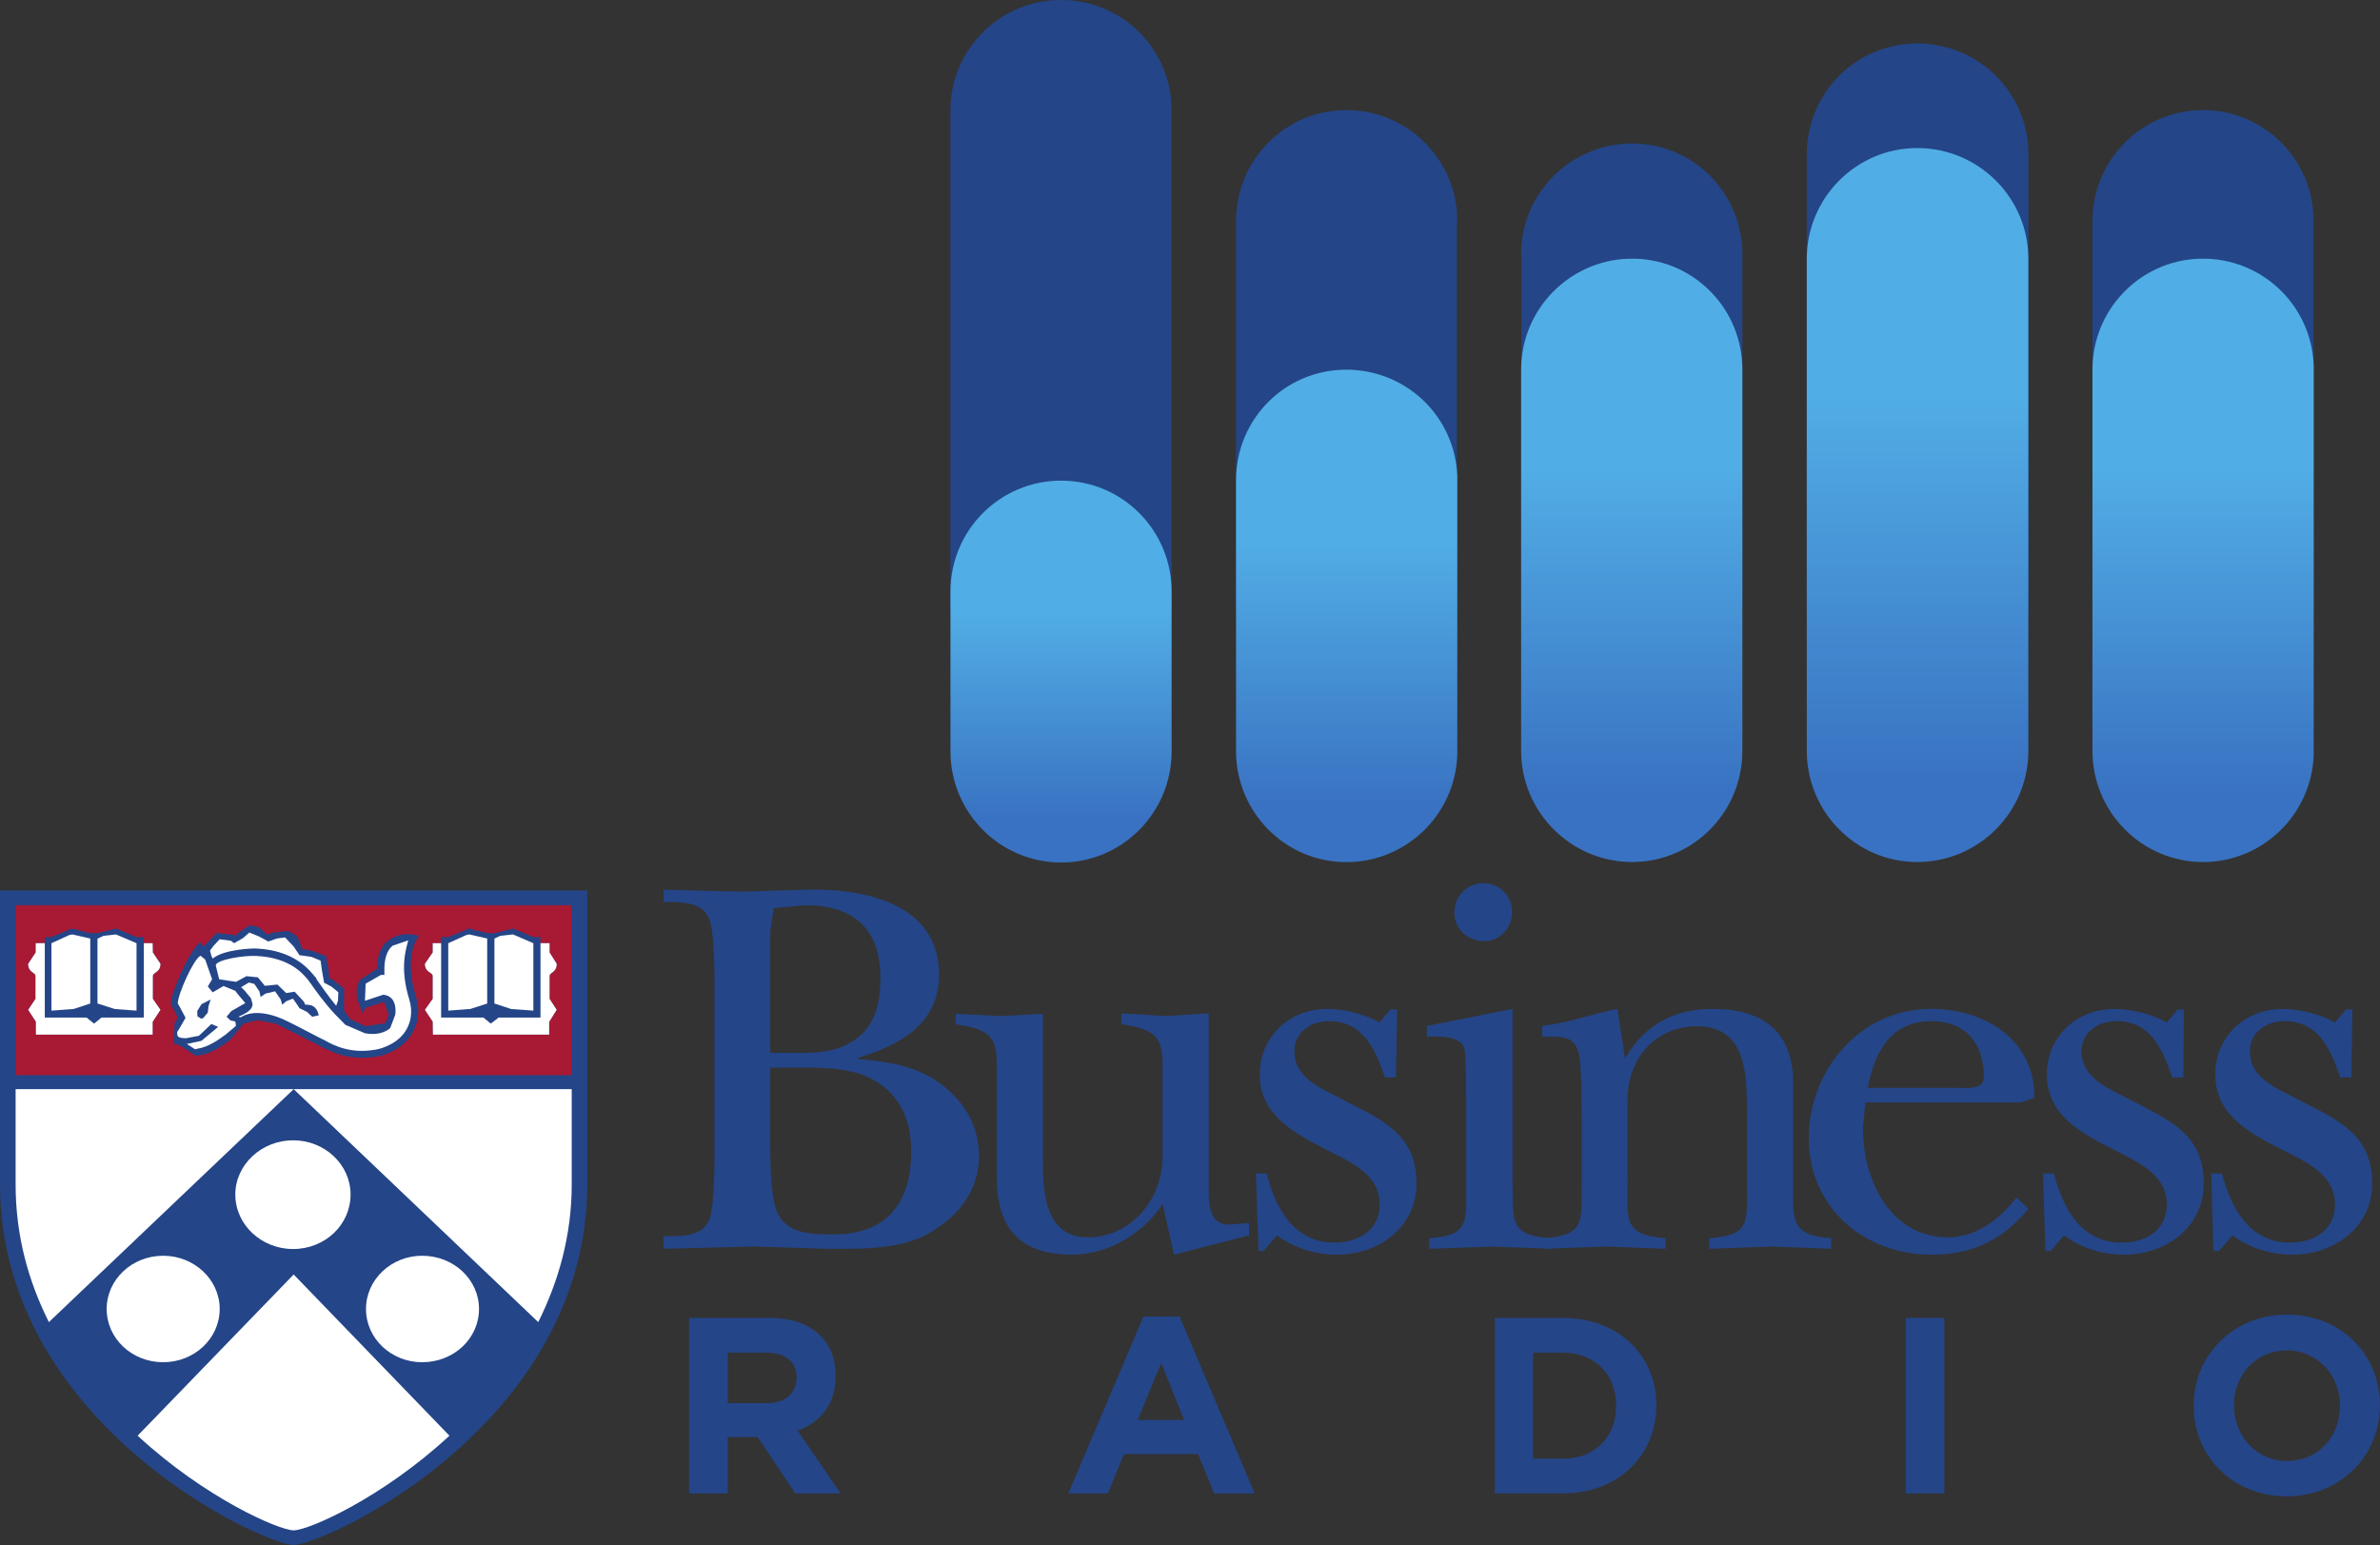 <svg width="800" height="519.38" version="1.1" viewBox="0 0 211.67 137.42" xmlns="http://www.w3.org/2000/svg">
 <rect x="0" y="0" width="211.67" height="137.42" fill="#333333" stroke="none"/>
 <defs>
  <linearGradient id="linearGradient12084" x2="1" gradientTransform="matrix(0 -6.181 -6.181 0 76.171 284.75)" gradientUnits="userSpaceOnUse">
   <stop stop-color="#51ade5" offset="0"/>
   <stop stop-color="#51ade5" offset=".35"/>
   <stop stop-color="#3972c2" offset=".884"/>
   <stop stop-color="#3972c2" offset="1"/>
  </linearGradient>
  <clipPath id="clipPath12058">
   <path d="m0 0h612v792h-612z"/>
  </clipPath>
  <linearGradient id="linearGradient12048" x2="1" gradientTransform="matrix(0 -7.315 -7.315 0 73.246 285.88)" gradientUnits="userSpaceOnUse">
   <stop stop-color="#51ade5" offset="0"/>
   <stop stop-color="#51ade5" offset=".35"/>
   <stop stop-color="#3972c2" offset=".884"/>
   <stop stop-color="#3972c2" offset="1"/>
  </linearGradient>
  <clipPath id="clipPath12022">
   <path d="m0 0h612v792h-612z"/>
  </clipPath>
  <linearGradient id="linearGradient12012" x2="1" gradientTransform="matrix(0 -6.181 -6.181 0 70.317 284.75)" gradientUnits="userSpaceOnUse">
   <stop stop-color="#51ade5" offset="0"/>
   <stop stop-color="#51ade5" offset=".35"/>
   <stop stop-color="#3972c2" offset=".884"/>
   <stop stop-color="#3972c2" offset="1"/>
  </linearGradient>
  <clipPath id="clipPath11986">
   <path d="m0 0h612v792h-612z"/>
  </clipPath>
  <linearGradient id="linearGradient11976" x2="1" gradientTransform="matrix(0 -5.045 -5.045 0 67.397 283.61)" gradientUnits="userSpaceOnUse">
   <stop stop-color="#51ade5" offset="0"/>
   <stop stop-color="#51ade5" offset=".35"/>
   <stop stop-color="#3972c2" offset=".884"/>
   <stop stop-color="#3972c2" offset="1"/>
  </linearGradient>
  <clipPath id="clipPath11950">
   <path d="m0 0h612v792h-612z"/>
  </clipPath>
  <linearGradient id="linearGradient11940" x2="1" gradientTransform="matrix(0 -3.912 -3.912 0 64.47 282.48)" gradientUnits="userSpaceOnUse">
   <stop stop-color="#51ade5" offset="0"/>
   <stop stop-color="#51ade5" offset=".35"/>
   <stop stop-color="#3972c2" offset=".884"/>
   <stop stop-color="#3972c2" offset="1"/>
  </linearGradient>
 </defs>
 <g transform="translate(-57.043 171.94)">
  <g transform="matrix(8.68 0 0 -8.68 161.23 -161.96)">
   <path d="m0 0 2e-3 0.017c0 0.628-0.506 1.133-1.133 1.133-0.626 0-1.134-0.505-1.134-1.133v-5.045c0-0.627 0.508-1.133 1.134-1.133 0.627 0 1.133 0.506 1.133 1.133l-2e-3 0.014v5.014" fill="#244587"/>
  </g>
  <g transform="matrix(8.68 0 0 -8.68 -408.19 2322.7)">
   <path d="m63.337 281.34v-1.638c0-0.628 0.507-1.139 1.134-1.139 0.626 0 1.132 0.511 1.132 1.139v1.638c0 0.628-0.506 1.136-1.132 1.136-0.627 0-1.134-0.508-1.134-1.136" fill="url(#linearGradient11940)"/>
  </g>
  <g transform="matrix(8.68 0 0 -8.68 -408.19 2322.7)">
   <g clip-path="url(#clipPath11950)">
    <g transform="translate(68.526 285.12)">
     <path d="m0 0 4e-3 0.016c0 0.628-0.508 1.137-1.137 1.137-0.626 0-1.13-0.509-1.13-1.137v-3.911c0-0.627 0.504-1.133 1.13-1.133 0.629 0 1.137 0.506 1.137 1.133l-4e-3 0.014v3.881" fill="#244587"/>
    </g>
   </g>
  </g>
  <g transform="matrix(8.68 0 0 -8.68 -408.19 2322.7)">
   <path d="m66.263 282.48v-2.774c0-0.628 0.504-1.139 1.13-1.139 0.615 0 1.114 0.487 1.137 1.096v2.86c-0.023 0.609-0.522 1.09-1.137 1.09-0.626 0-1.13-0.504-1.13-1.133" fill="url(#linearGradient11976)"/>
  </g>
  <g transform="matrix(8.68 0 0 -8.68 -408.19 2322.7)">
   <g clip-path="url(#clipPath11986)">
    <g transform="translate(71.451 284.78)">
     <path d="m0 0v0.016c0 0.628-0.504 1.135-1.13 1.135-0.625 0-1.137-0.507-1.137-1.135l3e-3 -0.016v-3.542l-3e-3 -0.015c0-0.627 0.512-1.132 1.137-1.132 0.626 0 1.13 0.505 1.13 1.132v3.557" fill="#244587"/>
    </g>
   </g>
  </g>
  <g transform="matrix(8.68 0 0 -8.68 -408.19 2322.7)">
   <path d="m70.278 284.75c-0.605-0.023-1.094-0.522-1.094-1.136v-3.907c0-0.628 0.512-1.139 1.137-1.139 0.626 0 1.13 0.511 1.13 1.139v3.907c0 0.614-0.481 1.113-1.087 1.136z" fill="url(#linearGradient12012)"/>
  </g>
  <g transform="matrix(8.68 0 0 -8.68 -408.19 2322.7)">
   <g clip-path="url(#clipPath12022)">
    <g transform="translate(74.382 285.81)">
     <path d="m0 0v0.012c0 0.628-0.51 1.134-1.14 1.134-0.623 0-1.131-0.506-1.131-1.134v-4.592c0-0.627 0.508-1.133 1.131-1.133 0.63 0 1.14 0.506 1.14 1.133v4.58" fill="#244587"/>
    </g>
   </g>
  </g>
  <g transform="matrix(8.68 0 0 -8.68 -408.19 2322.7)">
   <path d="m72.111 284.75v-5.043c0-0.628 0.508-1.139 1.131-1.139 0.63 0 1.139 0.511 1.139 1.139v5.043c0 0.624-0.509 1.134-1.139 1.134-0.623 0-1.131-0.51-1.131-1.134" fill="url(#linearGradient12048)"/>
  </g>
  <g transform="matrix(8.68 0 0 -8.68 -408.19 2322.7)">
   <g clip-path="url(#clipPath12058)">
    <g transform="translate(77.304 285.12)">
     <path d="m0 0v0.016c0 0.628-0.506 1.137-1.134 1.137-0.624 0-1.132-0.509-1.132-1.137v-3.911c0-0.627 0.508-1.133 1.132-1.133 0.628 0 1.134 0.506 1.134 1.133v3.895" fill="#244587"/>
    </g>
   </g>
  </g>
  <g transform="matrix(8.68 0 0 -8.68 -408.19 2322.7)">
   <path d="m76.128 284.75c-0.605-0.023-1.09-0.522-1.09-1.136v-3.907c0-0.628 0.508-1.139 1.133-1.139 0.613 0 1.111 0.487 1.134 1.096v3.993c-0.022 0.595-0.497 1.07-1.091 1.093z" fill="url(#linearGradient12084)"/>
  </g>
  <g transform="matrix(8.68 0 0 -8.68 125.55 -70.288)">
   <path d="m0 0c0-0.19 0-0.536 0.069-0.704 0.095-0.237 0.373-0.233 0.584-0.233 0.542 0 0.791 0.325 0.791 0.851 0 0.319-0.114 0.584-0.4 0.739-0.256 0.135-0.584 0.118-0.87 0.118h-0.174zm0 0.923h0.182c0.246 0 0.446-0.014 0.663 0.119 0.231 0.146 0.283 0.387 0.283 0.654 0 0.492-0.271 0.739-0.764 0.739l-0.327-0.029-0.037-0.234zm-0.571 0.618c0 0.177 0 0.588-0.049 0.739-0.062 0.193-0.291 0.189-0.473 0.189v0.126c0.266-6e-3 0.528-0.016 0.796-0.02 0.225 4e-3 0.439 0.014 0.661 0.02 0.585 0.016 1.365-0.132 1.365-0.873 0-0.506-0.407-0.723-0.831-0.851v-0.011c0.31-0.025 0.596-0.077 0.811-0.229 0.262-0.177 0.43-0.443 0.43-0.766 0-0.368-0.23-0.638-0.54-0.806-0.303-0.158-0.701-0.144-1.024-0.144-0.246 7e-3 -0.483 0.017-0.728 0.023-0.312-6e-3 -0.629-0.016-0.94-0.023v0.129c0.182 0 0.411-8e-3 0.473 0.186 0.049 0.152 0.049 0.563 0.049 0.742v1.569" fill="#244587"/>
  </g>
  <g transform="matrix(8.68 0 0 -8.68 149.8 -68.584)">
   <path d="m0 0c0-0.329 0.028-0.771 0.462-0.771 0.44 0 0.764 0.392 0.764 0.824v0.743c0 0.422 0.031 0.551-0.422 0.616v0.112c0.154-0.011 0.303-0.017 0.459-0.028 0.145 0.011 0.295 0.017 0.435 0.028v-1.791c0-0.149 0-0.374 0.207-0.374l0.207 0.017v-0.127l-0.769-0.198-0.117 0.519c-0.199-0.305-0.559-0.519-0.929-0.519-0.562 0-0.77 0.303-0.77 0.792v0.953c0 0.422 0.034 0.551-0.422 0.616v0.107c0.156-6e-3 0.307-0.017 0.463-0.023 0.145 6e-3 0.296 0.017 0.432 0.023v-1.519" fill="#244587"/>
  </g>
  <g transform="matrix(8.68 0 0 -8.68 169.42 -60.675)">
   <path d="m0 0h-0.052l-0.026 0.794h0.11c0.088-0.353 0.28-0.708 0.691-0.708 0.243 0 0.467 0.123 0.467 0.392 0 0.316-0.321 0.444-0.564 0.568-0.317 0.166-0.665 0.349-0.665 0.764 0 0.385 0.305 0.67 0.689 0.67 0.172 0 0.381-0.05 0.54-0.138l0.109 0.133h0.07l-0.013-0.697h-0.112c-0.097 0.282-0.223 0.577-0.571 0.577-0.184 0-0.357-0.109-0.357-0.31 0-0.288 0.308-0.389 0.519-0.506 0.383-0.198 0.732-0.344 0.732-0.845 0-0.454-0.388-0.732-0.816-0.732-0.211 0-0.442 0.067-0.612 0.198l-0.139-0.16" fill="#244587"/>
  </g>
  <g transform="matrix(8.68 0 0 -8.68 186.39 -90.793)">
   <path d="m0 0c0 0.166 0.129 0.299 0.297 0.299s0.295-0.133 0.295-0.299c0-0.161-0.127-0.295-0.284-0.295-0.168 0-0.308 0.12-0.308 0.295m0.596-0.989v-1.786c0.012-0.367-0.049-0.535 0.391-0.564v-0.108c-0.19 6e-3 -0.395 0.016-0.595 0.022-0.217-6e-3 -0.432-0.016-0.65-0.022v0.108c0.409 0.029 0.379 0.16 0.379 0.53v0.795c0 0.106 0 0.534-0.018 0.618-0.039 0.137-0.273 0.125-0.385 0.122v0.111l0.878 0.174" fill="#244587"/>
  </g>
  <g transform="matrix(8.68 0 0 -8.68 216.53 -66.702)">
   <path d="m0 0c0-0.366-0.039-0.534 0.389-0.563v-0.109c-0.199 7e-3 -0.406 0.017-0.606 0.023-0.218-6e-3 -0.427-0.016-0.644-0.023v0.109c0.417 0.029 0.386 0.16 0.386 0.53v0.71c0 0.385 0.019 0.931-0.509 0.931-0.434 0-0.713-0.339-0.713-0.745v-0.863c0-0.366-0.051-0.534 0.389-0.563v-0.109c-0.198 7e-3 -0.407 0.017-0.602 0.023-0.219-6e-3 -0.43-0.016-0.649-0.023v0.109c0.416 0.029 0.391 0.16 0.391 0.53v0.683c0 0.154 0 0.546-0.028 0.672-0.045 0.202-0.195 0.179-0.376 0.179v0.111c0.296 0.035 0.499 0.123 0.771 0.174l0.077-0.509c0.199 0.346 0.5 0.509 0.897 0.509 0.528 0 0.827-0.239 0.827-0.769v-1.017" fill="#244587"/>
  </g>
  <g transform="matrix(8.68 0 0 -8.68 231.13 -75.187)">
   <path d="m0 0c0.09 0 0.271-0.026 0.271 0.112 0 0.345-0.189 0.571-0.538 0.571-0.417 0-0.583-0.32-0.652-0.683zm0.727-1.239c-0.264-0.322-0.576-0.471-0.994-0.471-0.689 0-1.256 0.482-1.256 1.194 0 0.697 0.526 1.325 1.251 1.325 0.543 0 1.062-0.305 1.062-0.91l-0.14-0.049h-1.593l-0.025-0.265c0-0.528 0.278-1.117 0.873-1.117 0.285 0 0.534 0.188 0.7 0.409l0.122-0.116" fill="#244587"/>
  </g>
  <g transform="matrix(8.68 0 0 -8.68 239.42 -60.675)">
   <path d="m0 0h-0.054l-0.024 0.794h0.112c0.09-0.353 0.277-0.708 0.693-0.708 0.243 0 0.464 0.123 0.464 0.392 0 0.316-0.322 0.444-0.561 0.568-0.323 0.166-0.669 0.349-0.669 0.764 0 0.385 0.305 0.67 0.691 0.67 0.17 0 0.385-0.05 0.539-0.138l0.111 0.133h0.063l-5e-3 -0.697h-0.114c-0.097 0.282-0.219 0.577-0.567 0.577-0.188 0-0.363-0.109-0.363-0.31 0-0.288 0.308-0.389 0.519-0.506 0.383-0.198 0.734-0.344 0.734-0.845 0-0.454-0.39-0.732-0.818-0.732-0.211 0-0.444 0.067-0.614 0.198l-0.137-0.16" fill="#244587"/>
  </g>
  <g transform="matrix(8.68 0 0 -8.68 254.39 -60.675)">
   <path d="m0 0h-0.057l-0.022 0.794h0.11c0.092-0.353 0.281-0.708 0.694-0.708 0.242 0 0.464 0.123 0.464 0.392 0 0.316-0.319 0.444-0.558 0.568-0.323 0.166-0.669 0.349-0.669 0.764 0 0.385 0.305 0.67 0.689 0.67 0.172 0 0.383-0.05 0.538-0.138l0.113 0.133h0.065l-0.01-0.697h-0.114c-0.095 0.282-0.22 0.577-0.571 0.577-0.183 0-0.355-0.109-0.355-0.31 0-0.288 0.306-0.389 0.519-0.506 0.383-0.198 0.734-0.344 0.734-0.845 0-0.454-0.392-0.732-0.818-0.732-0.213 0-0.444 0.067-0.612 0.198l-0.14-0.16" fill="#244587"/>
  </g>
  <g transform="matrix(8.68 0 0 -8.68 125.25 -47.138)">
   <path d="m0 0c0.19 0 0.304 0.104 0.304 0.258v4e-3c0 0.168-0.121 0.256-0.314 0.256h-0.391v-0.518zm-0.798 0.874h0.822c0.23 0 0.408-0.065 0.523-0.182 0.104-0.1 0.157-0.242 0.157-0.41v-8e-3c0-0.289-0.159-0.47-0.389-0.556l0.441-0.643h-0.465l-0.385 0.577h-0.307v-0.577h-0.397z" fill="#244587"/>
  </g>
  <g transform="matrix(8.68 0 0 -8.68 162.35 -45.646)">
   <path d="m0 0-0.234 0.583-0.242-0.583zm-0.416 1.06h0.37l0.77-1.813h-0.415l-0.166 0.403h-0.759l-0.164-0.403h-0.406z" fill="#244587"/>
  </g>
  <g transform="matrix(8.68 0 0 -8.68 196.05 -42.205)">
   <path d="m0 0c0.327 0 0.544 0.221 0.544 0.536v0.012c0 0.313-0.217 0.538-0.544 0.538h-0.306v-1.086zm-0.698 1.442h0.698c0.568 0 0.957-0.386 0.957-0.894 0-0.512-0.389-0.904-0.957-0.904h-0.698z" fill="#244587"/>
  </g>
  <path d="m226.53-54.727h3.437v15.615h-3.437z" fill="#244587"/>
  <g transform="matrix(8.68 0 0 -8.68 265.15 -46.858)">
   <path d="m0 0v0.012c0 0.304-0.227 0.561-0.546 0.561-0.317 0-0.54-0.252-0.54-0.561 0-0.313 0.227-0.572 0.544-0.572 0.321 0 0.542 0.254 0.542 0.56m-1.498 0v0.012c0 0.508 0.401 0.928 0.956 0.928 0.559 0 0.952-0.415 0.952-0.928 0-0.514-0.399-0.934-0.956-0.934-0.555 0-0.952 0.412-0.952 0.922" fill="#244587"/>
  </g>
  <g transform="matrix(8.68 0 0 -8.68 57.043 -92.742)">
   <path d="m0 0v-3.007c0-2.453 2.671-3.689 3.009-3.7 0.342 0.011 3.009 1.247 3.009 3.7v3.007h-6.018" fill="#244587"/>
  </g>
  <g transform="matrix(8.68 0 0 -8.68 105.88 -81.053)">
   <path d="m0 0v-0.131h-1.191l-2e-3 0.133-0.08 0.121 0.08 0.113v0.233c0 0.043-0.08 0.033-0.08 0.127l0.08 0.115v0.096h0.086v0.062h0.073l0.215 0.088 0.184-0.048h0.076l0.191 0.048 0.208-0.088h0.071v-0.062h0.093v-0.096l0.073-0.115c0-0.094-0.073-0.084-0.073-0.127v-0.233l0.073-0.113-0.077-0.123m-1.363 0.255c0.049-0.158 0.013-0.298-0.06-0.403-0.119-0.175-0.34-0.208-0.344-0.208-0.286-0.049-0.479 0.057-0.564 0.099l-0.033 0.018-0.172 0.087c-0.103 0.054-0.235 0.122-0.278 0.136l-0.174 0.033-0.144-0.036-0.129-0.159-9e-3 -9e-3c-0.085-0.062-0.214-0.159-0.355-0.159l-0.166 0.109-0.054 0.014 7e-3 0.211 0.034 0.054-0.073 0.146c0 0.099 0.2 0.575 0.307 0.627l0.027-0.045 0.135 0.141 0.182-0.02 0.016-0.01 0.015 0.024 0.118 0.081c0.099 5e-3 0.134-0.039 0.16-0.067l0.033-0.024 0.059 0.022 0.143 0.015c0.111-0.037 0.125-0.099 0.137-0.144l0.017-0.04 0.084-0.015 0.158-0.057 0.028-0.152 6e-3 -0.075 0.041-0.019 0.11-0.089v-0.144l2e-3 -0.087 0.062-0.081 0.156-0.074 0.204 0.033 0.034 0.084-0.048 0.133-0.186-0.06-0.035-0.055-0.024 0.065c-0.047 0.106-0.049 0.2-2e-3 0.275l0.177 0.116c0 0.148 0.045 0.247 0.131 0.301 0.142 0.092 0.297 0.034 0.297 0.034s-0.168-0.187-0.03-0.626m-2.7-0.255v-0.131h-1.196v0.133l-0.079 0.121 0.075 0.113v0.233c0 0.043-0.075 0.033-0.075 0.127l0.077 0.115v0.096h0.093v0.062h0.067l0.211 0.088 0.188-0.048h0.076l0.189 0.048 0.211-0.088h0.073v-0.062h0.09l2e-3 -0.096 0.078-0.115c0-0.094-0.078-0.084-0.078-0.127v-0.233l0.078-0.113-0.08-0.123m-1.404-0.546h5.695v1.741h-5.695z" fill="#a81933"/>
  </g>
  <g transform="matrix(8.68 0 0 -8.68 58.432 -75.068)">
   <path d="m0 0v-0.977c0-0.527 0.133-0.996 0.341-1.41l2.508 2.387 2.506-2.387c0.206 0.414 0.343 0.885 0.343 1.41v0.977zm4.165-1.707c-0.317 0-0.575-0.245-0.575-0.545 0-0.303 0.258-0.546 0.575-0.546 0.325 0 0.583 0.243 0.583 0.546 0 0.3-0.258 0.545-0.583 0.545m-2.074-0.545c0 0.3-0.26 0.545-0.579 0.545-0.321 0-0.579-0.245-0.579-0.545 0-0.303 0.258-0.546 0.579-0.546 0.319 0 0.579 0.243 0.579 0.546m1.341 1.173c0 0.304-0.262 0.555-0.589 0.555-0.324 0-0.592-0.251-0.592-0.555 0-0.311 0.268-0.559 0.592-0.559 0.327 0 0.589 0.248 0.589 0.559m-2.182-2.472c0.689-0.636 1.439-0.966 1.599-0.97 0.16 4e-3 0.909 0.334 1.596 0.97l-1.596 1.652-1.599-1.652" fill="#fff"/>
  </g>
  <g transform="matrix(8.68 0 0 -8.68 77.548 -81.18)">
   <path d="m0 0-0.041 0.038 0.049 0.058 0.143 0.082-0.074 0.088-0.028 0.037-0.121 0.05-0.111-0.065-0.05 0.06 0.044 0.074-0.071 0.202-0.048 0.039c-0.071-0.033-0.233-0.397-0.233-0.489l0.022-0.038 0.058-0.109-0.058-0.101-0.028-0.045c0-0.038-4e-3 -0.063 0.092-0.063l0.131 0.025 0.127 0.12 0.07-0.029-0.172-0.143-0.149-0.032 0.084-0.054 0.017 4e-3c0.117 0.016 0.22 0.091 0.299 0.148l9e-3 8e-3 0.094 0.079-6e-3 0.045-0.049 0.011" fill="#fff"/>
  </g>
  <g transform="matrix(8.68 0 0 -8.68 75.522 -81.875)">
   <path d="m0 0-0.048-0.057-0.021-4e-3 -0.037 0.023-2e-3 0.054 0.043 0.07 0.095 0.049-0.022-0.066z" fill="#244587"/>
  </g>
  <g transform="matrix(8.68 0 0 -8.68 75.963 -86.681)">
   <path d="m0 0c0.11 0.095 0.414 0.107 0.452 0.103 0.387-0.02 0.539-0.221 0.594-0.287l9e-3 -8e-3 0.013-0.027c0.034-0.047 0.113-0.163 0.197-0.265l0.018 0.052 4e-3 0.087-0.071 0.058-0.075 0.04-0.023 0.133-0.013 0.093-0.094 0.039-0.122 0.017-0.06 0.089-0.088 0.093-0.082-0.011-0.09-0.031-0.093 0.051-0.101 0.041-0.066-0.058-0.09-0.051-0.033 0.025-0.115 0.015-0.06-0.064-0.039-0.052 0.016-0.058 0.012-0.024" fill="#fff"/>
  </g>
  <g transform="matrix(8.68 0 0 -8.68 78.878 -82.689)">
   <path d="m0 0v8e-3l-2e-3 -4e-3z" fill="#fff"/>
  </g>
  <g transform="matrix(8.68 0 0 -8.68 90.5 -78.586)">
   <path d="m0 0h-5e-3z" fill="#fff"/>
  </g>
  <g transform="matrix(8.68 0 0 -8.68 93.425 -83.104)">
   <path d="m0 0c-0.096 0.319-0.034 0.501-8e-3 0.599l-0.161-0.055c-0.058-0.047-0.087-0.136-0.084-0.262v-0.037h-0.035l-0.157-0.09-7e-3 -0.175 0.188 0.062c0.123-0.014 0.131-0.13 0.123-0.204l-0.053-0.139c-0.057-0.05-0.152-0.072-0.258-0.052l-0.2 0.086-0.113 0.115c-0.106 0.115-0.201 0.248-0.24 0.305l-0.014 0.018-8e-3 0.013c-0.051 0.061-0.182 0.238-0.537 0.255-0.123 8e-3 -0.409-0.037-0.417-0.095l0.035-0.144 0.173-0.026 0.107 0.058 0.117-0.012 0.071-0.087 0.129 0.013 0.09-0.087 0.086 0.014 0.095-0.102 0.014-0.031 0.027-1e-3c0.028-3e-3 0.09-7e-3 0.112-0.108l-0.067-0.015-0.054 0.05-0.077 0.038-0.023 0.035-0.044 0.063-0.069-0.027-0.041-0.035-0.015 0.053-0.058 0.084-0.099-0.024-0.049-0.034-0.013 0.058-0.052 0.076-0.055 0.014-0.08-0.048 0.031-0.029 0.069-0.083 0.018-0.063c-5e-3 -0.046-0.034-0.08-0.147-0.128l0.027-5e-3c0.047 0.033 0.163 0.076 0.368 5e-3 0.041-0.012 0.148-0.064 0.289-0.138l0.166-0.086 0.039-0.019c0.082-0.047 0.259-0.14 0.515-0.094h4e-3c5e-3 0 0.194 0.033 0.297 0.178 0.062 0.088 0.088 0.207 0.045 0.343" fill="#fff"/>
  </g>
  <g transform="matrix(8.68 0 0 -8.68 105.92 -83.104)">
   <path d="m0 0v0.232c0 0.043 0.073 0.034 0.073 0.127l-0.073 0.116v0.095h-0.093v-0.762h-0.429l-0.08-0.062-0.076 0.062h-0.433v0.762h-0.086v-0.095l-0.08-0.116c0-0.093 0.08-0.084 0.08-0.127v-0.232l-0.08-0.113 0.08-0.121 2e-3 -0.133h1.191v0.131l0.077 0.123-0.073 0.113m-0.166-0.121v0.691l-0.209 0.09-0.131-0.015-0.057-0.027h-2e-3v-0.666l0.17-0.056 0.229-0.017m-0.646 0.017 0.173 0.056v0.666l-0.184 0.042-0.029-6e-3 -0.186-0.084v-0.691l0.226 0.017m-3.253 0.104v0.232c0 0.043 0.078 0.034 0.078 0.127l-0.078 0.116-2e-3 0.095h-0.09v-0.762h-0.434l-0.076-0.062-0.077 0.062h-0.428v0.762h-0.093v-0.095l-0.077-0.116c0-0.093 0.075-0.084 0.075-0.127v-0.232l-0.075-0.113 0.079-0.121v-0.133h1.196v0.131l0.08 0.123-0.078 0.113m-0.167-0.121v0.691l-0.211 0.09-0.129-0.015-0.056-0.027h-4e-3v-0.666l0.176-0.056 0.224-0.017m-0.644 0.017 0.17 0.056v0.666l-0.184 0.042-0.029-6e-3 -0.185-0.084v-0.691l0.228 0.017" fill="#fff"/>
  </g>
 </g>
</svg>
